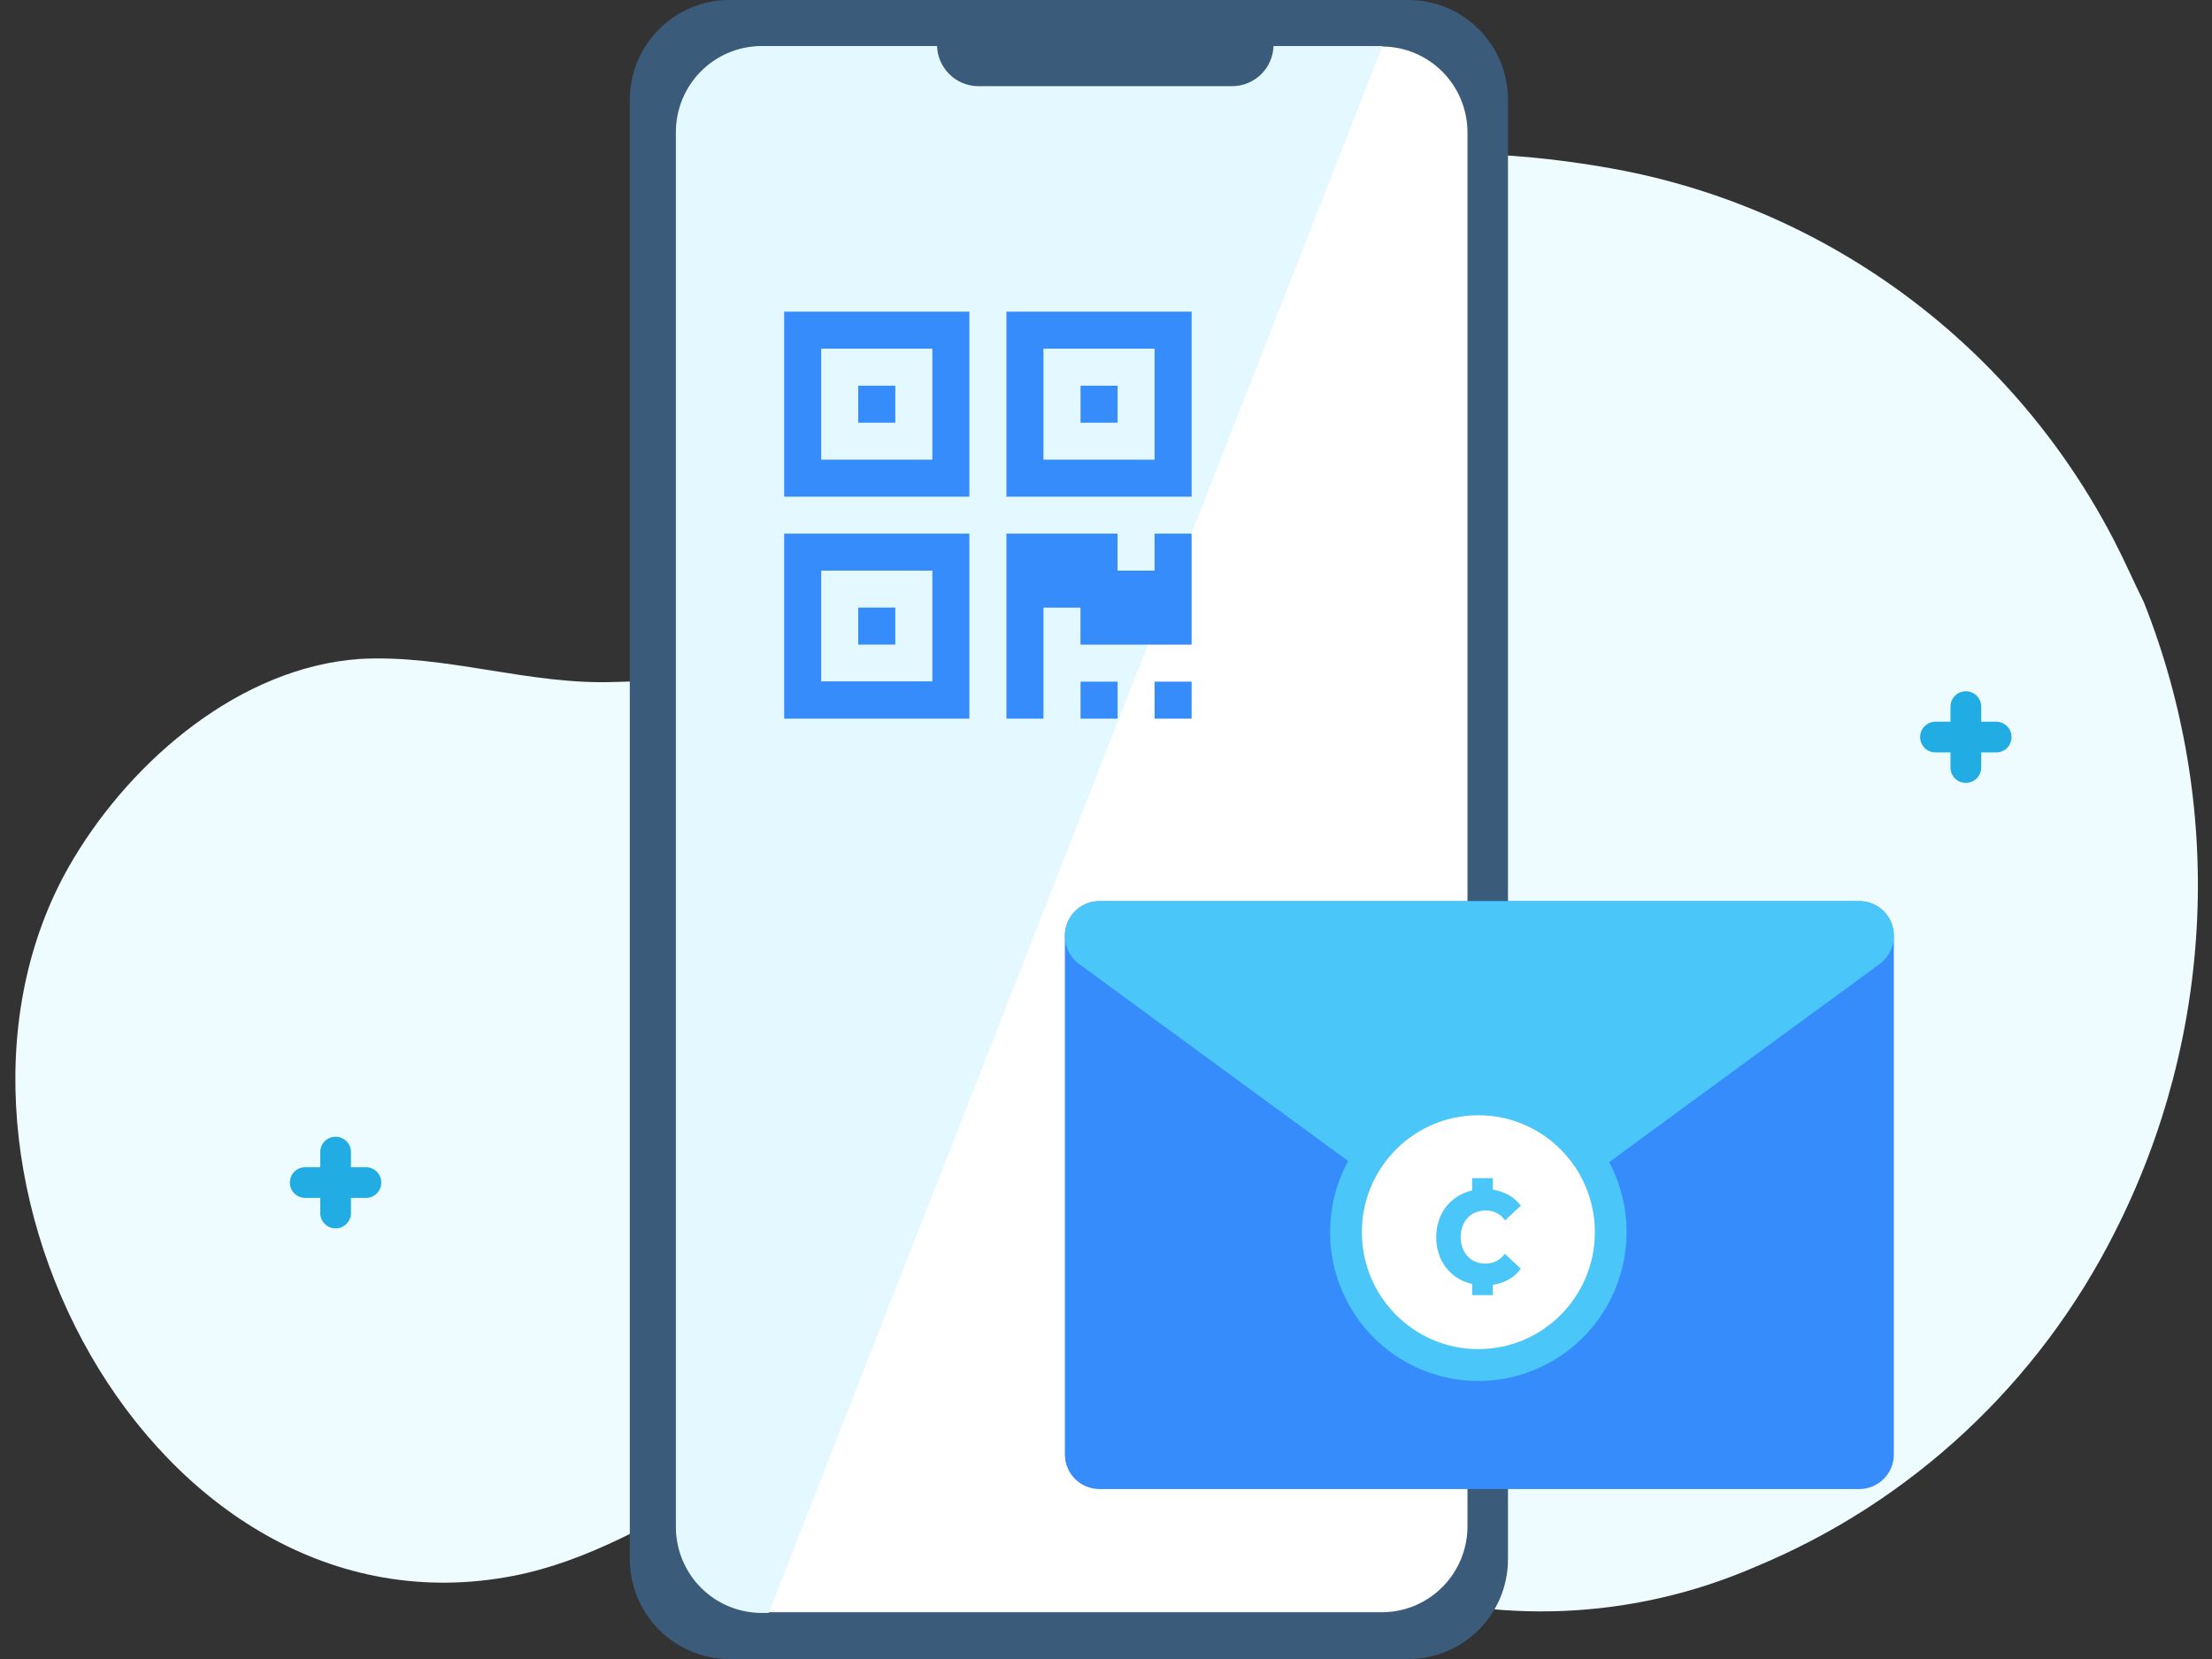 <svg width="144" height="108" viewBox="0 0 144 108" fill="none" xmlns="http://www.w3.org/2000/svg">
<rect x="0" y="0" width="144" height="108" fill="#333333" stroke="none"/>
<path d="M139.561 39.195C142.169 45.761 143.352 52.816 143.03 59.884C142.709 66.953 140.89 73.868 137.698 80.165C132.734 90.048 124.421 97.797 114.277 101.998C106.284 105.472 97.304 105.842 89.058 103.037C78.938 99.171 72.063 91.341 60.465 91.926C50.377 92.446 43.084 100.698 33.447 102.582C9.769 107.196 -6.808 75.194 4.789 55.895C8.677 49.397 15.68 43.451 23.391 42.899C29.013 42.574 34.442 44.621 40.097 44.393C44.208 44.338 48.26 43.396 51.983 41.631C55.706 39.867 59.014 37.319 61.686 34.159C65.669 29.448 66.569 23.015 70.97 18.596C79.902 9.597 93.459 8.85 105.25 11.026C112.107 12.308 118.586 15.15 124.196 19.338C129.807 23.526 134.402 28.95 137.633 35.199C138.308 36.498 138.886 37.83 139.561 39.195Z" fill="#EEFBFF"/>
<path fill-rule="evenodd" clip-rule="evenodd" d="M21.847 74.001C22.399 74.001 22.847 74.449 22.847 75.001V78.967C22.847 79.519 22.399 79.967 21.847 79.967C21.294 79.967 20.847 79.519 20.847 78.967V75.001C20.847 74.449 21.294 74.001 21.847 74.001Z" fill="#21ACE3"/>
<path fill-rule="evenodd" clip-rule="evenodd" d="M18.871 76.984C18.871 76.432 19.319 75.984 19.871 75.984H23.821C24.374 75.984 24.821 76.432 24.821 76.984C24.821 77.537 24.374 77.984 23.821 77.984H19.871C19.319 77.984 18.871 77.537 18.871 76.984Z" fill="#21ACE3"/>
<path fill-rule="evenodd" clip-rule="evenodd" d="M127.976 45C128.528 45 128.976 45.448 128.976 46V49.966C128.976 50.518 128.528 50.966 127.976 50.966C127.423 50.966 126.976 50.518 126.976 49.966V46C126.976 45.448 127.423 45 127.976 45Z" fill="#21ACE3"/>
<path fill-rule="evenodd" clip-rule="evenodd" d="M125 47.983C125 47.431 125.448 46.983 126 46.983H129.95C130.503 46.983 130.95 47.431 130.95 47.983C130.95 48.535 130.503 48.983 129.95 48.983H126C125.448 48.983 125 48.535 125 47.983Z" fill="#21ACE3"/>
<path d="M91.687 0H47.481C43.902 0 41 2.912 41 6.504V101.496C41 105.088 43.902 108 47.481 108H91.687C95.267 108 98.169 105.088 98.169 101.496V6.504C98.169 2.912 95.267 0 91.687 0Z" fill="#3B5B7B"/>
<path d="M95.532 8.622V99.354C95.534 100.832 94.952 102.252 93.915 103.301C92.877 104.351 91.468 104.946 89.995 104.956H49.565C48.092 104.946 46.683 104.351 45.645 103.301C44.608 102.252 44.026 100.832 44.028 99.354V8.622C44.028 7.145 44.611 5.728 45.648 4.68C46.685 3.632 48.093 3.038 49.565 3.028H89.995C91.466 3.038 92.875 3.632 93.912 4.68C94.949 5.728 95.532 7.145 95.532 8.622Z" fill="white"/>
<path d="M90 3L50.04 105H49.541C48.067 104.99 46.656 104.395 45.618 103.344C44.58 102.294 43.998 100.874 44 99.394V8.598C44 7.12 44.583 5.702 45.621 4.653C46.659 3.604 48.068 3.01 49.541 3H90Z" fill="#E4F8FF"/>
<path d="M80.21 0.189H63.697C62.207 0.189 61 1.401 61 2.896V2.903C61 4.398 62.207 5.61 63.697 5.61H80.21C81.699 5.61 82.907 4.398 82.907 2.903V2.896C82.907 1.401 81.699 0.189 80.21 0.189Z" fill="#3B5B7B"/>
<path d="M121.04 58.663H71.572C70.33 58.663 69.323 59.671 69.323 60.914V94.685C69.323 95.928 70.33 96.936 71.572 96.936H121.04C122.281 96.936 123.288 95.928 123.288 94.685V60.914C123.288 59.671 122.281 58.663 121.04 58.663Z" fill="#368CFB"/>
<path d="M123.178 60.227C123.031 59.772 122.745 59.376 122.361 59.095C121.977 58.815 121.514 58.663 121.04 58.663H71.57C71.096 58.663 70.633 58.815 70.249 59.096C69.866 59.377 69.58 59.773 69.433 60.228C69.287 60.682 69.287 61.172 69.433 61.626C69.58 62.081 69.865 62.477 70.249 62.758L94.984 80.871C95.368 81.152 95.831 81.304 96.306 81.304C96.781 81.304 97.245 81.152 97.629 80.871L122.363 62.758C122.747 62.477 123.033 62.08 123.179 61.626C123.325 61.171 123.325 60.681 123.178 60.227Z" fill="#4AC6F8"/>
<path d="M96.239 89.902C94.331 89.902 92.465 89.334 90.877 88.269C89.29 87.205 88.053 85.692 87.323 83.921C86.592 82.151 86.401 80.203 86.773 78.323C87.146 76.444 88.065 74.718 89.415 73.363C90.765 72.008 92.484 71.085 94.356 70.711C96.229 70.337 98.169 70.529 99.933 71.262C101.697 71.996 103.204 73.237 104.264 74.831C105.325 76.424 105.891 78.297 105.891 80.213C105.888 82.782 104.87 85.245 103.061 87.061C101.252 88.878 98.798 89.899 96.239 89.902ZM96.239 72.947C94.808 72.947 93.408 73.373 92.218 74.172C91.028 74.97 90.1 76.105 89.552 77.433C89.004 78.76 88.861 80.222 89.14 81.631C89.419 83.041 90.109 84.335 91.121 85.352C92.133 86.368 93.423 87.06 94.827 87.34C96.231 87.621 97.687 87.477 99.01 86.927C100.332 86.377 101.463 85.445 102.258 84.251C103.054 83.056 103.478 81.651 103.478 80.213C103.476 78.287 102.713 76.44 101.356 75.078C99.999 73.716 98.159 72.949 96.239 72.947Z" fill="#4AC6F8"/>
<path d="M96.241 87.827C100.429 87.827 103.824 84.419 103.824 80.215C103.824 76.01 100.429 72.602 96.241 72.602C92.052 72.602 88.657 76.01 88.657 80.215C88.657 84.419 92.052 87.827 96.241 87.827Z" fill="white"/>
<path d="M96.715 78.802C97.252 78.802 97.685 79.028 97.979 79.445L99 78.489C98.671 78.037 98.083 77.585 97.183 77.446V76.698H95.832V77.498C94.43 77.828 93.495 78.993 93.495 80.54C93.495 82.087 94.43 83.269 95.832 83.582V84.312H97.183V83.635C98.083 83.513 98.671 83.061 99 82.591L97.962 81.618C97.685 82.018 97.252 82.261 96.698 82.261C95.746 82.261 95.088 81.548 95.088 80.523C95.105 79.48 95.763 78.802 96.715 78.802Z" fill="#4AC6F8"/>
<path d="M51.05 46.783H63.106V34.739H51.05V46.783ZM53.461 37.148H60.695V44.356H53.461V37.148Z" fill="#368CFB"/>
<path d="M58.282 39.554H55.871V41.963H58.282V39.554Z" fill="#368CFB"/>
<path d="M72.755 44.375H70.343V46.784H72.755V44.375Z" fill="#368CFB"/>
<path d="M77.574 44.375H75.162V46.784H77.574V44.375Z" fill="#368CFB"/>
<path d="M75.162 37.148H72.751V34.739H65.517V46.783H67.928V39.557H70.339V41.966H77.573V34.739H75.162V37.148Z" fill="#368CFB"/>
<path d="M51.05 32.333H63.106V20.289H51.05V32.333ZM53.461 22.698H60.695V29.924H53.461V22.698Z" fill="#368CFB"/>
<path d="M58.282 25.108H55.871V27.517H58.282V25.108Z" fill="#368CFB"/>
<path d="M65.517 20.289V32.333H77.574V20.289H65.517ZM75.162 29.924H67.928V22.698H75.162V29.924Z" fill="#368CFB"/>
<path d="M72.755 25.108H70.343V27.517H72.755V25.108Z" fill="#368CFB"/>
</svg>
